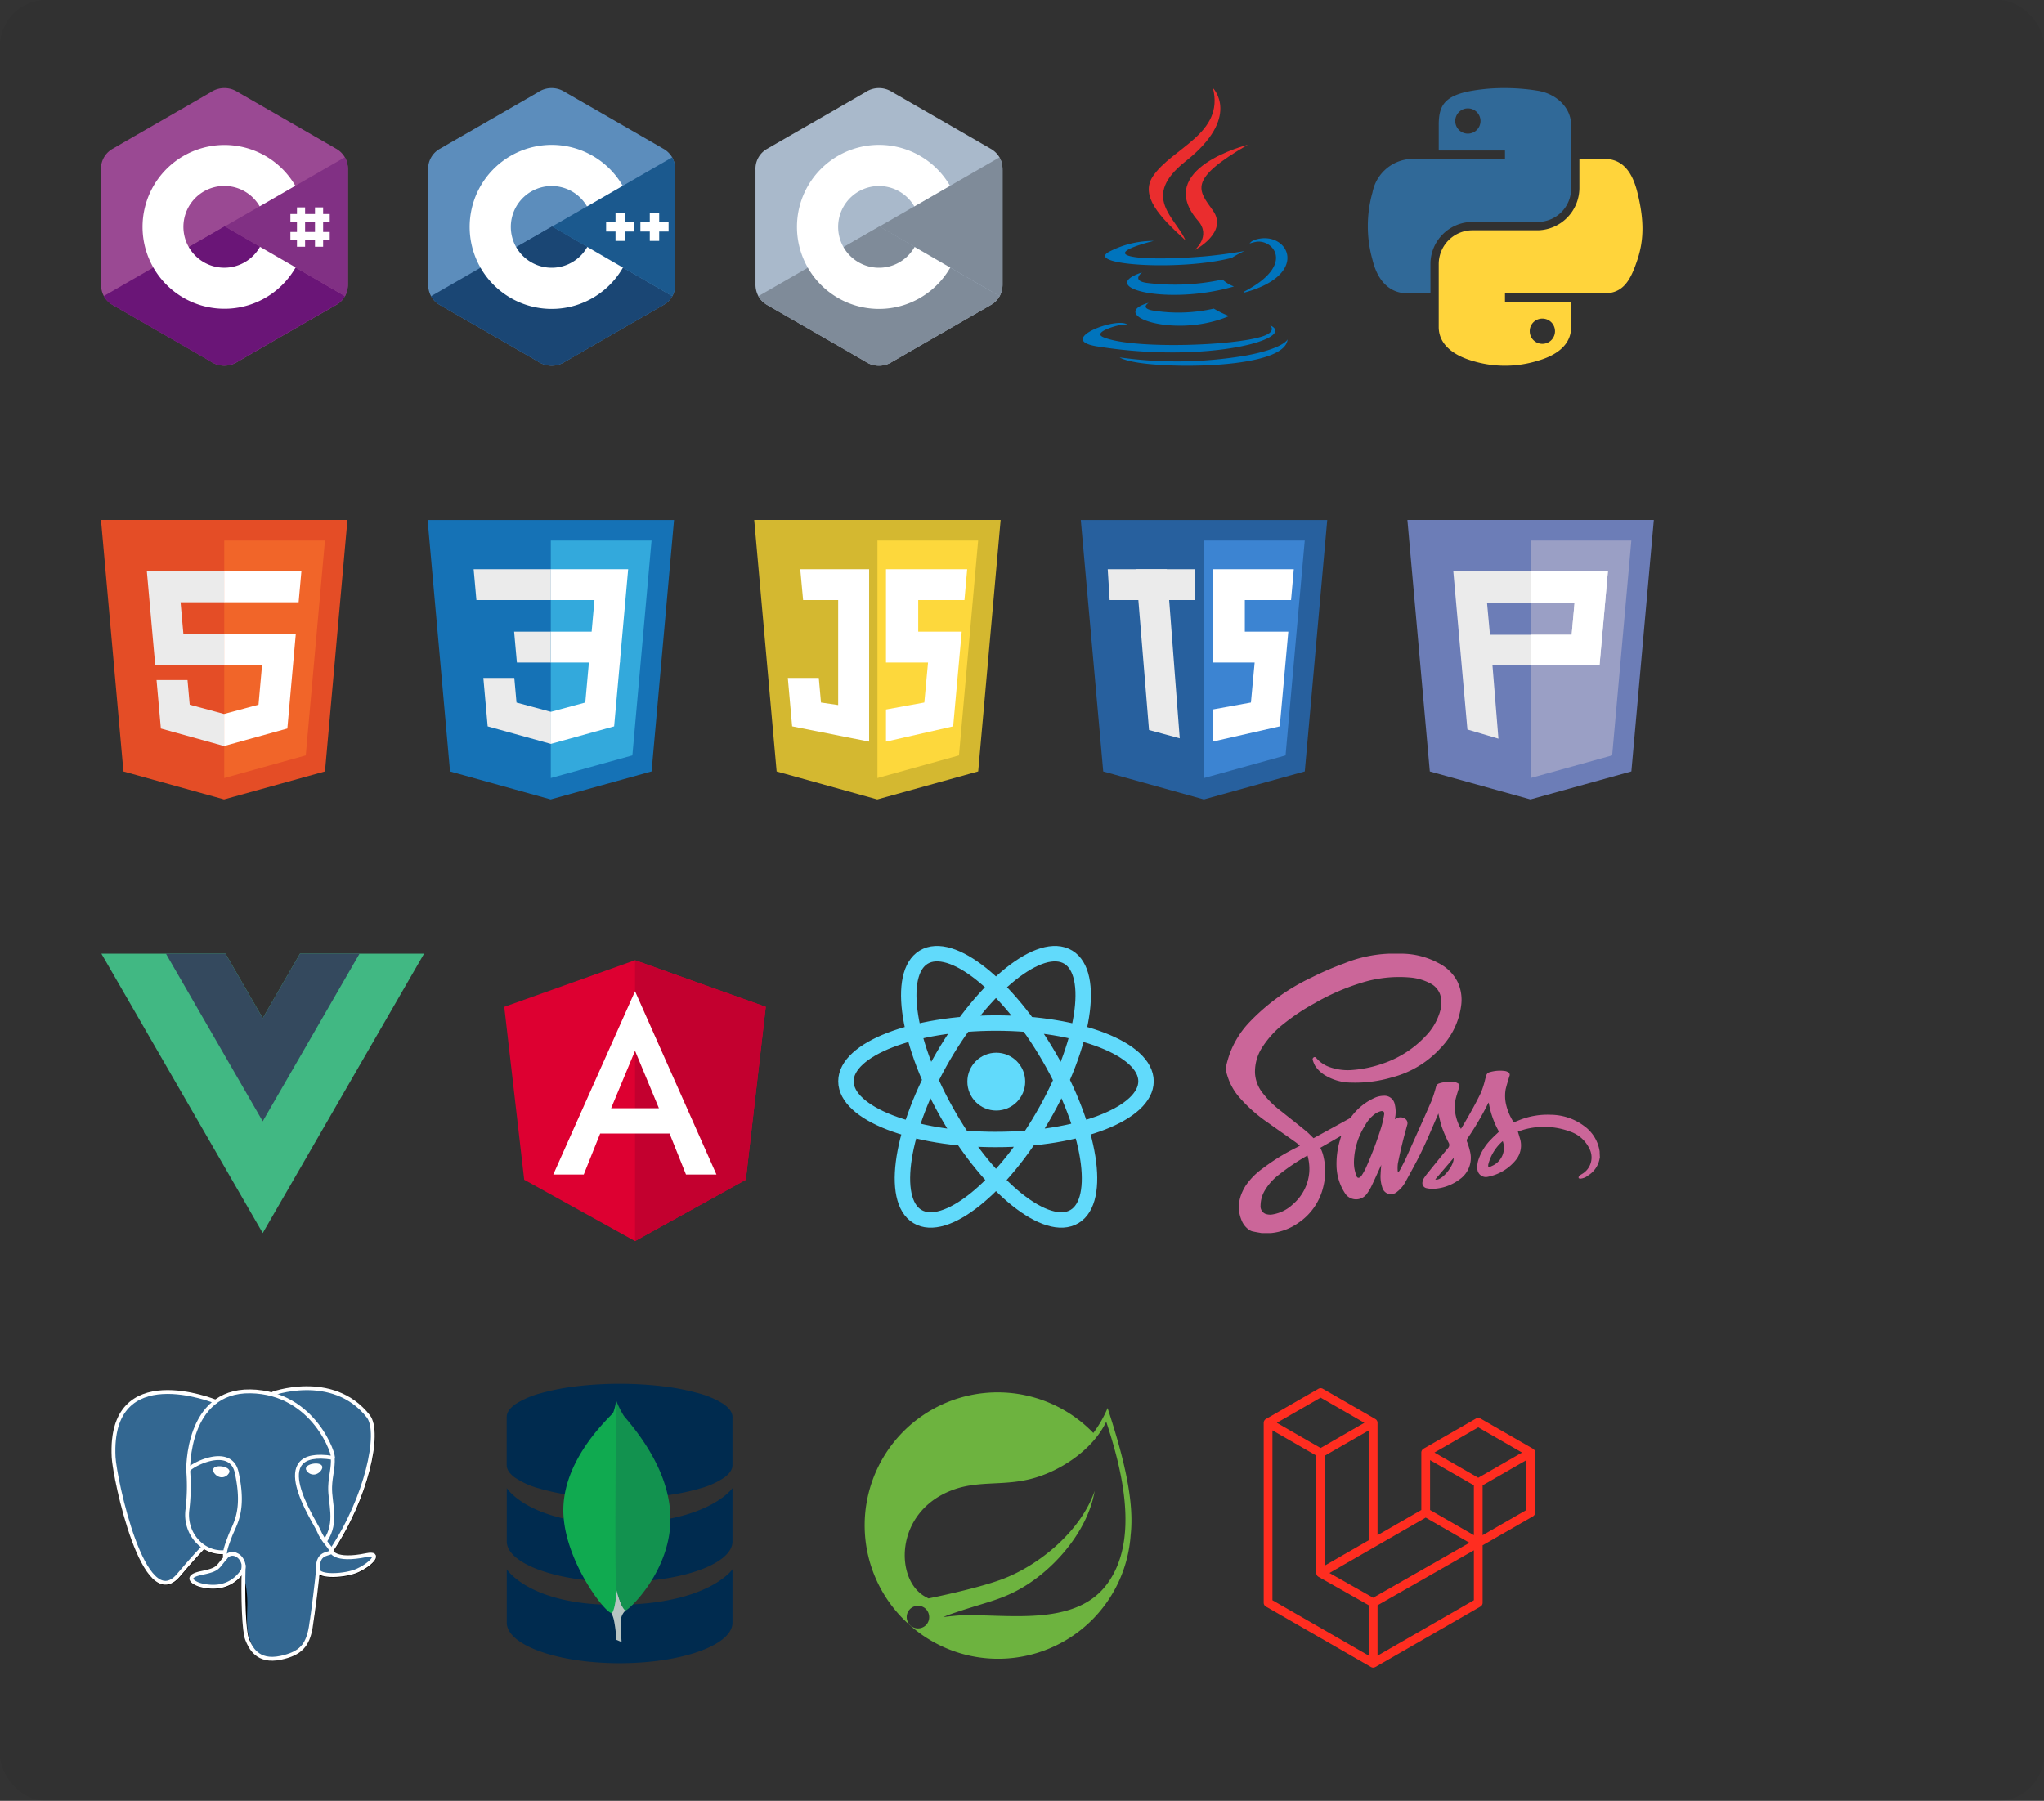 <svg xmlns="http://www.w3.org/2000/svg" width="530" height="467"
     viewBox="0 0 530 467">
    <rect x="0" y="0" width="530" height="467" fill="#333333" stroke="none"/>
    <defs>
        <linearGradient id="linear-gradient" x1="0.758" y1="16.144" x2="2.083" y2="15.015"
                        gradientUnits="objectBoundingBox">
            <stop offset="0" stop-color="#5a9fd4"/>
            <stop offset="1" stop-color="#306998"/>
        </linearGradient>
        <linearGradient id="linear-gradient-2" x1="2.241" y1="13.881" x2="1.769" y2="14.539"
                        gradientUnits="objectBoundingBox">
            <stop offset="0" stop-color="#ffd43b"/>
            <stop offset="1" stop-color="#ffe873"/>
        </linearGradient>
    </defs>
    <rect id="272" data-name="Rechteck 272" width="530" height="467" rx="12" fill="rgba(0,0,0,0.05)"/>
    <path id="Pfad_37" data-name="Pfad 37"
          d="M175.076,311.007a6.358,6.358,0,0,0-.783-3.2,6.116,6.116,0,0,0-2.318-2.258q-12.792-7.378-25.59-14.741a6.282,6.282,0,0,0-6.808.067c-3.4,2-20.39,11.739-25.454,14.672A5.915,5.915,0,0,0,111.018,311v29.667a6.386,6.386,0,0,0,.749,3.137,6.1,6.1,0,0,0,2.351,2.322c5.065,2.933,22.062,12.67,25.456,14.672a6.283,6.283,0,0,0,6.81.067q12.791-7.384,25.594-14.743a6.1,6.1,0,0,0,2.353-2.319,6.394,6.394,0,0,0,.749-3.138V311.006"
          transform="translate(0 -267)" fill="#5c8dbc"/>
    <path id="Pfad_38" data-name="Pfad 38"
          d="M143.147,325.742l-31.38,18.068a6.1,6.1,0,0,0,2.353,2.32c5.065,2.933,22.062,12.67,25.456,14.672a6.283,6.283,0,0,0,6.81.067q12.793-7.384,25.593-14.743a6.1,6.1,0,0,0,2.353-2.319l-31.185-18.065"
          transform="translate(0 -267)" fill="#1a4674"/>
    <path id="Pfad_39" data-name="Pfad 39" d="M133.851,331.094a10.591,10.591,0,0,0,18.427-.061l-9.133-5.29-9.294,5.351"
          transform="translate(0 -267)" fill="#1a4674"/>
    <path id="Pfad_40" data-name="Pfad 40"
          d="M175.077,311.007a6.358,6.358,0,0,0-.783-3.2l-31.147,17.935,31.184,18.065a6.394,6.394,0,0,0,.749-3.138V311.006"
          transform="translate(0 -267)" fill="#1b598e"/>
    <path id="Pfad_41" data-name="Pfad 41"
          d="M173.362,327.033h-2.437v2.437h-2.437v-2.437h-2.437V324.6h2.437v-2.437h2.437V324.6h2.437v2.437m-8.892,0h-2.437v2.437H159.6v-2.437h-2.437V324.6H159.6v-2.437h2.437V324.6h2.439v2.437"
          transform="translate(0 -267)" fill="#fff"/>
    <path id="Pfad_42" data-name="Pfad 42"
          d="M152.28,331.033a10.593,10.593,0,1,1-.069-10.509l9.259-5.332a21.274,21.274,0,1,0,.055,21.2l-9.245-5.357"
          transform="translate(0 -267)" fill="#fff"/>
    <path id="Pfad_55" data-name="Pfad 55" d="M32.005,467.061,26.19,401.839h63.9l-5.824,65.212L58.1,474.3Z"
          transform="translate(0 -267)" fill="#e44d26"/>
    <path id="Pfad_56" data-name="Pfad 56" d="M58.139,468.761,79.283,462.9l4.975-55.726H58.139Z"
          transform="translate(0 -267)" fill="#f16529"/>
    <path id="Pfad_57" data-name="Pfad 57"
          d="M58.139,431.362H47.553l-.731-8.19H58.139v-8H38.08l.192,2.146,1.966,22.044h17.9Zm0,20.775-.035.01-8.913-2.407-.569-6.379H40.591l1.121,12.56,16.39,4.551.037-.01Z"
          transform="translate(0 -267)" fill="#ebebeb"/>
    <path id="Pfad_58" data-name="Pfad 58"
          d="M58.111,431.362v8h9.848l-.928,10.374-8.922,2.408v8.323l16.4-4.545.121-1.35,1.88-21.059.195-2.148H58.111Zm0-16.191v8H77.433l.16-1.8.365-4.056.191-2.146Z"
          transform="translate(0 -267)" fill="#fff"/>
    <path id="Path_277" data-name="Path 277" d="M201.377,467.061l-5.815-65.222h63.9l-5.821,65.211-26.17,7.255Zm0,0"
          transform="translate(0 -267)" fill="#d4b830"/>
    <path id="Path_278" data-name="Path 278" d="M227.513,468.76l21.143-5.862,4.974-55.726H227.513Zm0,0"
          transform="translate(0 -267)" fill="#fdd83c"/>
    <g id="Group_315" data-name="Group 315" transform="translate(0 -267)">
        <path id="Path_279" data-name="Path 279"
              d="M249.368,430.8H238.093V422.61h11.986l.71-8H229.732V438.8h10.906l-.963,10.374-9.942,1.81v8.339l17.419-3.964Zm-24.006-16.191H207.5l.742,8h9.091v27.221l-4.455-.652-.57-6.38h-8.03l1.12,12.56c19.964,3.963.076,0,19.964,3.963Z"
              fill="#fff"/>
    </g>
    <path id="Pfad_64" data-name="Pfad 64"
          d="M48,1.988a49.054,49.054,0,0,0-8.208.7C32.518,3.972,31.2,6.66,31.2,11.618v6.546H48.376v2.182H24.752a10.725,10.725,0,0,0-10.73,8.71,32.1,32.1,0,0,0,0,17.457c1.221,5.086,4.137,8.708,9.129,8.708h5.906V47.373A10.915,10.915,0,0,1,39.788,36.7H56.945a8.654,8.654,0,0,0,8.588-8.728V11.618c0-4.656-3.927-8.153-8.588-8.93a53.655,53.655,0,0,0-8.95-.7ZM38.706,7.253a3.274,3.274,0,1,1-3.223,3.284A3.274,3.274,0,0,1,38.706,7.253Z"
          transform="translate(341.857 20.852)" fill="url(#linear-gradient)"/>
    <path id="Pfad_65" data-name="Pfad 65"
          d="M75.721,28.38v7.628A11.017,11.017,0,0,1,64.99,46.9H47.833a8.762,8.762,0,0,0-8.588,8.729V71.984c0,4.654,4.047,7.393,8.588,8.728a28.75,28.75,0,0,0,17.157,0c4.324-1.253,8.588-3.772,8.588-8.728V65.437H56.422V63.254H82.167c4.992,0,6.853-3.482,8.589-8.708,1.793-5.381,1.716-10.555,0-17.457-1.234-4.97-3.59-8.71-8.589-8.71H75.721ZM66.07,69.8a3.274,3.274,0,1,1-3.223,3.264A3.241,3.241,0,0,1,66.07,69.8Z"
          transform="translate(333.811 12.819)" fill="url(#linear-gradient-2)"/>
    <path id="Path_280" data-name="Path 280"
          d="M221.932,544.522a4.272,4.272,0,0,0,.249,1.249,15.345,15.345,0,0,0,3.325,5.978,39.409,39.409,0,0,0,7.373,6.469c2.306,1.658,4.659,3.278,6.974,4.924.4.282.773.607,1.2.954-.371.2-.68.377-1,.54a53.569,53.569,0,0,0-8.7,5.391,17.8,17.8,0,0,0-4.327,4.378c-1.794,2.834-2.429,5.853-1.092,9.076a5.358,5.358,0,0,0,1.827,2.356,2.7,2.7,0,0,0,.9.463c.816.192,1.648.318,2.475.47h2.341a14.561,14.561,0,0,0,7.074-2.587,15.522,15.522,0,0,0,6.533-9.328,16.465,16.465,0,0,0-.1-8.607q-.119-.4-.273-.783c-.1-.257-.218-.507-.357-.827l5.306-3.051.079.068c-.1.316-.2.63-.286.949a21.49,21.49,0,0,0-.9,7.036,13.5,13.5,0,0,0,2.36,7.057,3.423,3.423,0,0,0,5.359.058,12.36,12.36,0,0,0,1.226-1.939c.865-1.787,1.666-3.6,2.493-5.41l.144-.33c-.059.855-.129,1.606-.161,2.358a8.986,8.986,0,0,0,.421,3.457,2.388,2.388,0,0,0,2.022,1.8,2.542,2.542,0,0,0,1.9-.691,8.014,8.014,0,0,0,2.077-2.469c1.467-2.694,2.973-5.372,4.3-8.134,1.438-2.987,2.7-6.062,4.032-9.1l.221-.539c.316,1.24.536,2.455.941,3.6a34.066,34.066,0,0,0,1.688,3.9,1.167,1.167,0,0,1-.15,1.488c-1.741,2.1-3.452,4.224-5.164,6.346a14.25,14.25,0,0,0-1.072,1.457,2.855,2.855,0,0,0-.37,1.053,1.34,1.34,0,0,0,1.067,1.521,7.451,7.451,0,0,0,2.09.149,12.24,12.24,0,0,0,6.479-2.436,6.792,6.792,0,0,0,2.68-7.331,17.032,17.032,0,0,0-.731-2.372.876.876,0,0,1,.1-.924,75.516,75.516,0,0,0,5.264-8.928,1.836,1.836,0,0,1,.236-.372,23.185,23.185,0,0,0,2.662,7.557c-.7.678-1.4,1.293-2.031,1.971a13.587,13.587,0,0,0-3.218,5.088,6.012,6.012,0,0,0-.357,2.628,2.214,2.214,0,0,0,2.734,2.01,12.426,12.426,0,0,0,7.418-4.572,6.012,6.012,0,0,0,.849-5.489c-.145-.531-.317-1.053-.5-1.662.734-.228,1.449-.5,2.189-.67a19.4,19.4,0,0,1,11.346.664,8.563,8.563,0,0,1,4.944,4.3,4.959,4.959,0,0,1-1.892,6.73,4.222,4.222,0,0,0-.681.467.671.671,0,0,0-.158.517c.016.095.267.214.411.212a3.762,3.762,0,0,0,2.092-.865,6.443,6.443,0,0,0,2.967-4.49l.049-.145-.06-1.255c-.024-.073.018-.144.012-.2a9.864,9.864,0,0,0-4.023-6.7,14.674,14.674,0,0,0-8.681-2.923,19.6,19.6,0,0,0-7.536,1.16c-.692.251-1.378.548-2.074.828-.093-.169-.194-.331-.276-.5a14.1,14.1,0,0,1-1.773-4.546,10.163,10.163,0,0,1-.019-3.56c.272-1.134.627-2.248.962-3.366a.82.82,0,0,0-.5-1.158,2.2,2.2,0,0,0-.607-.2,9.343,9.343,0,0,0-3.991.3,1.143,1.143,0,0,0-.9.907c-.059.294-.178.576-.262.866a21.658,21.658,0,0,1-1.137,3.585c-1.384,2.882-2.965,5.656-4.582,8.409-.175.3-.36.589-.58.949a12.441,12.441,0,0,1-1.357-3.505,10.757,10.757,0,0,1-.019-4.228c.262-1.046.6-2.074.918-3.106a.719.719,0,0,0-.364-1.007,2.143,2.143,0,0,0-.732-.284,8.984,8.984,0,0,0-4.132.338,1.116,1.116,0,0,0-.767.839,32.354,32.354,0,0,1-1.226,3.793c-2.141,4.908-4.343,9.791-6.543,14.673-.459,1.019-1,2-1.515,3a6.957,6.957,0,0,1-.486.709.579.579,0,0,1-.181-.368,10.158,10.158,0,0,1,.049-1.88q.551-2.752,1.218-5.478c.363-1.5.785-2.99,1.187-4.481a1.406,1.406,0,0,0-.221-1.386,2.072,2.072,0,0,0-2.609-.316l-.33.187.064-.532a8.3,8.3,0,0,0-.124-3.4,2.708,2.708,0,0,0-2.845-2.163,6.109,6.109,0,0,0-2.016.384,15.249,15.249,0,0,0-6.4,5.06,2,2,0,0,1-.584.5c-2.233,1.238-4.472,2.46-6.711,3.687l-2.491,1.366c-.668-.637-1.276-1.3-1.965-1.86-2.1-1.716-4.243-3.39-6.362-5.087a25.077,25.077,0,0,1-5.09-5.062,9.062,9.062,0,0,1-1.767-4.935,11.583,11.583,0,0,1,1.77-6.453,24.755,24.755,0,0,1,5.874-6.426,54.418,54.418,0,0,1,7.723-5.123,58.254,58.254,0,0,1,11.847-5.228,32.736,32.736,0,0,1,13.087-1.489,13.452,13.452,0,0,1,5.037,1.462,5.2,5.2,0,0,1,2.646,2.868,7.17,7.17,0,0,1,.125,4.016,15.331,15.331,0,0,1-4.009,6.984,27.094,27.094,0,0,1-11.075,7.016,30.466,30.466,0,0,1-7.536,1.607,14.192,14.192,0,0,1-6.162-.742,8.017,8.017,0,0,1-3.395-2.3c-.165-.193-.377-.4-.685-.221a.585.585,0,0,0-.254.756,7.4,7.4,0,0,0,.588,1.418,8.08,8.08,0,0,0,2.688,2.545,13.152,13.152,0,0,0,6.683,1.834,33.621,33.621,0,0,0,10.537-1.343,25.85,25.85,0,0,0,12.644-7.628,19.422,19.422,0,0,0,5.341-11.131,10.771,10.771,0,0,0-1.006-6.13,11.082,11.082,0,0,0-4.835-4.727,20.467,20.467,0,0,0-9.519-2.473h-3.324a34.427,34.427,0,0,0-11.686,2.527,80.276,80.276,0,0,0-8.39,3.629A54.224,54.224,0,0,0,228.13,531.9a23.874,23.874,0,0,0-5.273,8.33q-.5,1.424-.857,2.891m21.483,27.791a12.266,12.266,0,0,1-4.37,8.488,9.931,9.931,0,0,1-4.989,2.5,3.665,3.665,0,0,1-2.079-.145,2.122,2.122,0,0,1-1.195-2.172,7.856,7.856,0,0,1,1.174-4,14.306,14.306,0,0,1,3.659-4.018,56.068,56.068,0,0,1,7.152-4.819l.188-.077a12.552,12.552,0,0,1,.46,4.243ZM262.9,555.961a25.96,25.96,0,0,1-.729,3.264A96.2,96.2,0,0,1,258.092,570a18.6,18.6,0,0,1-1.06,1.865,1.3,1.3,0,0,1-.218.258c-.446.441-.869.417-1.094-.159a12.151,12.151,0,0,1-.563-2.1,11.11,11.11,0,0,1-.1-1.464,18.348,18.348,0,0,1,2.883-9.554,8.932,8.932,0,0,1,2.773-3.12,4.835,4.835,0,0,1,1.231-.545c.656-.184,1.059.119.95.776Zm13.245,16.876,4.761-5.559C281.1,569.343,277.593,573.464,276.143,572.837Zm15.2-3.741c-.336.193-.7.332-1.048.51-.316.164-.42,0-.429-.273a1.84,1.84,0,0,1,.072-.556A11.968,11.968,0,0,1,293.529,563l.123-.063a5.1,5.1,0,0,1-2.3,6.16Z"
          transform="translate(96.013 -267.001)" fill="#cb6699" fill-rule="evenodd"/>
    <g id="Gruppe_310" data-name="Gruppe 310" transform="translate(0 -267)">
        <path id="Pfad_49" data-name="Pfad 49" d="M116.691,467.06l-5.815-65.221h63.9l-5.824,65.211L142.785,474.3Z"
              fill="#1572b6"/>
        <path id="Pfad_50" data-name="Pfad 50" d="M142.824,468.759l21.145-5.86,4.974-55.726H142.824Z" fill="#33a9dc"/>
        <path id="Pfad_51" data-name="Pfad 51"
              d="M142.824,430.8H153.41l.731-8.191H142.824v-8h20.059l-.192,2.146L160.724,438.8h-17.9Z" fill="#fff"/>
        <path id="Pfad_52" data-name="Pfad 52"
              d="M142.872,451.575l-.035.01-8.909-2.4-.57-6.38H125.33l1.12,12.56,16.385,4.548.036-.01Z" fill="#ebebeb"/>
        <path id="Pfad_53" data-name="Pfad 53"
              d="M152.729,438.462l-.964,10.712-8.921,2.413v8.322l16.4-4.545.12-1.352,1.392-15.547Z" fill="#fff"/>
        <path id="Pfad_54" data-name="Pfad 54"
              d="M142.852,414.611v8H123.53l-.16-1.8-.364-4.055-.194-2.145h20.04Zm-.027,16.191v8h-8.8l-.16-1.8-.365-4.055-.188-2.145Z"
              fill="#ebebeb"/>
    </g>
    <path id="Pfad_43" data-name="Pfad 43"
          d="M90.209,310.984a6.243,6.243,0,0,0-.789-3.2,6.028,6.028,0,0,0-2.307-2.248q-12.78-7.366-25.58-14.733a6.3,6.3,0,0,0-6.8.059c-3.392,1.992-20.393,11.735-25.442,14.674a5.9,5.9,0,0,0-3.1,5.463v29.663a6.467,6.467,0,0,0,.749,3.136,6.184,6.184,0,0,0,2.347,2.327c5.069,2.939,22.05,12.662,25.442,14.674a6.258,6.258,0,0,0,6.8.059q12.78-7.4,25.58-14.733a5.919,5.919,0,0,0,2.347-2.327,6.467,6.467,0,0,0,.749-3.136Z"
          transform="translate(0 -267)" fill="#9a4993"/>
    <path id="Pfad_44" data-name="Pfad 44"
          d="M58.279,325.717,26.9,343.784a6.184,6.184,0,0,0,2.347,2.327c5.069,2.939,22.05,12.662,25.442,14.673a6.257,6.257,0,0,0,6.8.059q12.78-7.4,25.58-14.733a5.919,5.919,0,0,0,2.347-2.327Z"
          transform="translate(0 -267)" fill="#6a1577"/>
    <path id="Pfad_45" data-name="Pfad 45" d="M48.989,331.062A10.58,10.58,0,0,0,67.41,331l-9.132-5.286Z"
          transform="translate(0 -267)" fill="#6a1577"/>
    <path id="Pfad_46" data-name="Pfad 46"
          d="M90.212,310.984a6.244,6.244,0,0,0-.789-3.2L58.279,325.717,89.46,343.783a6.467,6.467,0,0,0,.75-3.136Z"
          transform="translate(0 -267)" fill="#813084"/>
    <g id="Gruppe_34" data-name="Gruppe 34" transform="translate(0 -267)">
        <path id="Pfad_47" data-name="Pfad 47"
              d="M67.41,331a10.6,10.6,0,1,1-.079-10.492l9.25-5.325a21.241,21.241,0,1,0,.079,21.162Zm11.7-10.216H77v10.2h2.11Zm4.674,0h-2.11v10.2h2.11Z"
              fill="#fff"/>
        <path id="Pfad_48" data-name="Pfad 48" d="M85.5,322.5H75.3v2.11H85.5Zm0,4.654H75.3v2.11H85.5Z" fill="#fff"/>
    </g>
    <g id="Gruppe_36" data-name="Gruppe 36" transform="translate(-208.23 -155.465)">
        <path id="Vereinigungsmenge_28" data-name="Vereinigungsmenge 28"
              d="M339.63,576.241V562.409s5.99,9.553,29.266,9.222,29.266-9.222,29.266-9.222v13.832c0,5.815-13.1,10.529-29.266,10.529S339.63,582.056,339.63,576.241Zm0-21.057V541.352s5.99,9.552,29.266,9.222,29.266-9.222,29.266-9.222v13.832c0,5.815-13.1,10.529-29.266,10.529S339.63,561,339.63,555.184Zm17.648-11.869a58.168,58.168,0,0,1-9.392-1.911A20.98,20.98,0,0,1,341.7,538.6c-1.349-.994-2.089-2.077-2.089-3.205V522.91a1.423,1.423,0,0,1,.006-.16c.084-1.188.978-2.312,2.517-3.33a23.584,23.584,0,0,1,6.359-2.679,60.621,60.621,0,0,1,9.218-1.786,96.18,96.18,0,0,1,22.343,0,60.664,60.664,0,0,1,9.217,1.786,23.627,23.627,0,0,1,6.359,2.679c1.541,1.018,2.437,2.142,2.523,3.33a2.658,2.658,0,0,1,.005.282V535.3c.041,1.16-.7,2.271-2.078,3.29a20.938,20.938,0,0,1-6.179,2.81,58.116,58.116,0,0,1-9.39,1.911,95.935,95.935,0,0,1-23.235,0Z"
              fill="#002b4f"/>
        <g id="Gruppe_35" data-name="Gruppe 35">
            <path id="Pfad_69" data-name="Pfad 69"
                  d="M370.676,572.881a3.852,3.852,0,0,0-1.421,2.39c-.151,1.443.151,6.008.151,6.008l-1.378-.581a33.04,33.04,0,0,0-.6-5.068,7.048,7.048,0,0,0-.726-1.95,6.1,6.1,0,0,0,.87-2.5c.194-1.529.42-4.511.42-4.511s.252,1.048.51,2.1a18.724,18.724,0,0,0,.75,2.587,3.963,3.963,0,0,0,1.424,1.525Z"
                  fill="#b8c4c2"/>
            <path id="Pfad_68" data-name="Pfad 68"
                  d="M367.983,518.531a12.541,12.541,0,0,1-.775,3.313c-.492.8-12.459,11.184-12.895,24.5s11.5,28.4,12.662,27.364c1.012-1.68,1.157-6.558,1.157-6.558l.137-16.317V524.878Z"
                  fill="#10aa50"/>
            <path id="Pfad_67" data-name="Pfad 67"
                  d="M367.977,518.561A23.948,23.948,0,0,0,370,522.644c3.306,3.921,12.342,14.612,12.066,27.271-.288,13.269-10.781,23.058-11.572,23.134s-1.951-3.4-2.448-5.263-.067-49.225-.067-49.225Z"
                  fill="#12924f"/>
        </g>
    </g>
    <g id="Gruppe_121" data-name="Gruppe 121" transform="translate(0 -267)">
        <path id="Pfad_138" data-name="Pfad 138"
              d="M259.947,311.007a6.358,6.358,0,0,0-.783-3.2,6.116,6.116,0,0,0-2.318-2.258q-12.792-7.378-25.59-14.741a6.282,6.282,0,0,0-6.808.067c-3.4,2-20.39,11.739-25.454,14.672a5.915,5.915,0,0,0-3.1,5.457v29.667a6.386,6.386,0,0,0,.749,3.137,6.1,6.1,0,0,0,2.351,2.322c5.065,2.933,22.062,12.67,25.456,14.672a6.283,6.283,0,0,0,6.81.067q12.791-7.384,25.594-14.742a6.1,6.1,0,0,0,2.353-2.319,6.394,6.394,0,0,0,.749-3.138V311.007"
              fill="#a9b9cb"/>
        <path id="Pfad_139" data-name="Pfad 139"
              d="M228.018,325.742l-31.38,18.068a6.1,6.1,0,0,0,2.353,2.32c5.065,2.933,22.062,12.67,25.456,14.672a6.283,6.283,0,0,0,6.81.067q12.793-7.384,25.593-14.743a6.1,6.1,0,0,0,2.353-2.319l-31.185-18.065"
              fill="#7f8b99"/>
        <path id="Pfad_140" data-name="Pfad 140"
              d="M218.722,331.094a10.591,10.591,0,0,0,18.427-.061l-9.133-5.29-9.294,5.351" fill="#7f8b99"/>
        <path id="Pfad_141" data-name="Pfad 141"
              d="M259.948,311.007a6.358,6.358,0,0,0-.783-3.2l-31.147,17.935L259.2,343.807a6.394,6.394,0,0,0,.749-3.138V311.006"
              fill="#7f8b99"/>
        <path id="Pfad_142" data-name="Pfad 142"
              d="M237.151,331.033a10.593,10.593,0,1,1-.069-10.509l9.259-5.332a21.274,21.274,0,1,0,.055,21.2l-9.245-5.357"
              fill="#fff"/>
    </g>
    <path id="Pfad_165" data-name="Pfad 165"
          d="M201.1,530.7a1.148,1.148,0,0,1,.04.3v15.55a1.134,1.134,0,0,1-.57.984l-13.056,7.517v14.9a1.137,1.137,0,0,1-.567.984L159.7,586.619a1.213,1.213,0,0,1-.2.082c-.026.009-.05.024-.077.031a1.14,1.14,0,0,1-.581,0c-.031-.009-.06-.026-.089-.037a1.176,1.176,0,0,1-.187-.077l-27.245-15.686a1.136,1.136,0,0,1-.57-.984V523.284a1.159,1.159,0,0,1,.04-.3c.009-.033.028-.062.04-.1a1.117,1.117,0,0,1,.072-.176,1.059,1.059,0,0,1,.078-.1,1.151,1.151,0,0,1,.1-.132,1.094,1.094,0,0,1,.112-.085.921.921,0,0,1,.125-.091l13.625-7.848a1.137,1.137,0,0,1,1.134,0L159.7,522.3a1.4,1.4,0,0,1,.125.1.563.563,0,0,1,.211.218,1.043,1.043,0,0,1,.077.1,1.182,1.182,0,0,1,.074.176,1.047,1.047,0,0,1,.04.1,1.148,1.148,0,0,1,.04.3V552.43l11.353-6.537v-14.9a1.146,1.146,0,0,1,.04-.295c.01-.034.028-.064.04-.1a1.276,1.276,0,0,1,.074-.176.949.949,0,0,1,.077-.1,1.166,1.166,0,0,1,.1-.132,1.1,1.1,0,0,1,.111-.085,1.149,1.149,0,0,1,.125-.1l13.629-7.838a1.136,1.136,0,0,1,1.134,0l13.624,7.844a1.25,1.25,0,0,1,.128.1c.035.028.077.054.109.085a1.329,1.329,0,0,1,.1.133.859.859,0,0,1,.077.1,1.124,1.124,0,0,1,.074.176.809.809,0,0,1,.04.1Zm-2.232,15.194V532.958l-4.767,2.747-6.587,3.79V552.43l11.355-6.537Zm-13.621,23.4V556.348l-6.479,3.7-18.5,10.557v13.067Zm-52.229-44.043v44.043L158,583.671V570.6l-13.047-7.381h-.006l-.23-.176a1.085,1.085,0,0,1-.094-.119,1.217,1.217,0,0,1-.085-.111.9.9,0,0,1-.06-.142.843.843,0,0,1-.054-.128,1.085,1.085,0,0,1-.023-.166.984.984,0,0,1-.017-.128V531.785l-6.592-3.794-4.768-2.742Zm12.49-8.5-11.352,6.536,11.348,6.534,11.35-6.535-11.349-6.533Zm5.9,40.777L158,553.734V525.248l-4.768,2.745-6.583,3.792v28.489Zm34.972-33.064-11.35,6.534,11.35,6.534,11.348-6.535Zm-1.133,15.034-6.589-3.79-4.768-2.745v12.933l6.585,3.791,4.772,2.746Zm-26.119,29.149,16.648-9.5,8.322-4.749-11.341-6.53L159.7,555.379l-11.9,6.852Z"
          transform="translate(196.922 -154.321)" fill="#ff2d20" fill-rule="evenodd"/>
    <g id="Gruppe_302" data-name="Gruppe 302" transform="translate(0 -267)">
        <g id="Gruppe_300" data-name="Gruppe 300">
            <path id="Pfad_177" data-name="Pfad 177"
                  d="M77.788,514.3l-9.662,16.735L58.462,514.3H26.288l41.837,72.465L109.962,514.3Z" fill="#41b883"/>
        </g>
        <g id="Gruppe_301" data-name="Gruppe 301">
            <path id="Pfad_178" data-name="Pfad 178"
                  d="M77.787,514.3l-9.662,16.735L58.463,514.3H43.022l25.1,43.478L93.227,514.3Z" fill="#34495e"/>
        </g>
    </g>
    <g id="Gruppe_303" data-name="Gruppe 303" transform="translate(0 -267)">
        <path id="Pfad_179" data-name="Pfad 179"
              d="M297.861,345.52s-2.75,1.6,1.959,2.14a41.208,41.208,0,0,0,14.908-.63,26.128,26.128,0,0,0,3.964,1.933c-14.1,6.039-31.9-.35-20.831-3.443Zm-1.723-7.882s-3.085,2.284,1.628,2.772A58.166,58.166,0,0,0,317,339.483a8.5,8.5,0,0,0,2.96,1.806c-17.04,4.984-36.019.392-23.827-3.655Z"
              fill="#0074bd"/>
        <path id="Pfad_180" data-name="Pfad 180"
              d="M310.656,324.262c3.475,4-.911,7.6-.911,7.6s8.819-4.552,4.77-10.254c-3.783-5.315-6.683-7.955,9.018-17.062,0,0-24.647,6.155-12.877,19.716Z"
              fill="#ea2d2e"/>
        <path id="Pfad_181" data-name="Pfad 181"
              d="M329.3,351.35s2.036,1.679-2.243,2.976c-8.134,2.464-33.862,3.207-41.007.1-2.567-1.118,2.249-2.668,3.764-2.995a9.836,9.836,0,0,1,2.482-.28c-2.857-2.011-18.465,3.951-7.927,5.661,28.737,4.658,52.384-2.1,44.931-5.462Zm-30.116-21.881s-13.085,3.108-4.633,4.238c3.569.478,10.681.368,17.311-.188,5.416-.455,10.851-1.427,10.851-1.427a23.1,23.1,0,0,0-3.29,1.761c-13.291,3.5-38.96,1.868-31.569-1.706a24.738,24.738,0,0,1,11.331-2.678Zm23.474,13.121c13.509-7.018,7.263-13.763,2.9-12.854a10.122,10.122,0,0,0-1.544.415,2.455,2.455,0,0,1,1.154-.89c8.625-3.031,15.257,8.942-2.782,13.685a1.225,1.225,0,0,0,.272-.356Z"
              fill="#0074bd"/>
        <path id="Pfad_182" data-name="Pfad 182"
              d="M314.515,289.839s7.48,7.485-7.1,18.99c-11.69,9.232-2.665,14.5,0,20.511-6.824-6.156-11.83-11.576-8.472-16.621,4.929-7.4,18.592-10.993,15.572-22.88Z"
              fill="#ea2d2e"/>
        <path id="Pfad_183" data-name="Pfad 183"
              d="M300.512,361.613c12.964.829,32.878-.461,33.349-6.6,0,0-.906,2.326-10.715,4.171a106.531,106.531,0,0,1-32.813.5s1.658,1.373,10.179,1.921Z"
              fill="#0074bd"/>
    </g>
    <g id="Gruppe_307" data-name="Gruppe 307" transform="translate(0 -267)">
        <g id="html5">
            <path id="Pfad_55-2" data-name="Pfad 55"
                  d="M370.747,467.061l-5.815-65.222h63.9l-5.824,65.212L396.842,474.3Z" fill="#6c7db7"/>
            <path id="Pfad_56-2" data-name="Pfad 56" d="M396.881,468.76l21.144-5.862L423,407.172H396.881Z"
                  fill="#9a9fc5"/>
        </g>
        <path id="Differenzmenge_5" data-name="Differenzmenge 5"
              d="M388.537,458.557l-8.044-2.379-3.656-41.012h40.087L414.75,439.5H386.987l1.55,19.061Zm-2.95-35.146.753,8.2h21.185l.74-8.2Z"
              fill="#ebebeb"/>
        <path id="Schnittmenge_5" data-name="Schnittmenge 5"
              d="M396.881,439.495v-7.889h10.644l.74-8.2H396.881v-8.24h20.044l-2.175,24.329Z" fill="#fff"/>
    </g>
    <g id="Gruppe_309" data-name="Gruppe 309" transform="translate(0 -267)">
        <path id="path13" d="M286.062,467.062l-5.815-65.222h63.9l-5.821,65.211-26.17,7.254Zm0,0" fill="#27609e"/>
        <path id="path15" d="M312.2,468.76,333.34,462.9l4.974-55.726H312.2Zm0,0" fill="#3c84d2"/>
        <path id="path18"
              d="M334.053,430.8H322.778V422.61h11.986l.71-8H314.417V438.8h10.906l-.963,10.374-9.942,1.81v8.339l17.419-3.964Z"
              fill="#fff"/>
        <g id="Gruppe_308" data-name="Gruppe 308">
            <path id="Vereinigungsmenge_31" data-name="Vereinigungsmenge 31"
                  d="M294.516,414.611l3.42,41.7,7.965,2.155-3.353-43.855Z" fill="#ebebeb"/>
            <path id="Pfad_200" data-name="Pfad 200" d="M309.9,414.611v8H287.724l-.494-8Z" fill="#ebebeb"/>
        </g>
    </g>
    <g id="Layer_2" data-name="Layer 2" transform="translate(224.329 361.167)">
        <g id="logos" transform="translate(-0.104 -0.081)">
            <path id="Path_292" data-name="Path 292"
                  d="M62.864,3.961a30.109,30.109,0,0,1-3.7,6.474A34.478,34.478,0,1,0,11,59.74l1.281,1.138A34.442,34.442,0,0,0,68.84,36.973C69.837,28.293,67.2,17.194,62.864,3.961ZM15.978,60.025a2.931,2.931,0,1,1-.427-4.127A3,3,0,0,1,15.978,60.025ZM62.651,49.708c-8.467,11.312-26.68,7.47-38.277,8.04,0,0-2.063.142-4.127.427,0,0,.783-.356,1.779-.711,8.182-2.846,12.024-3.415,17-5.976,9.32-4.767,18.641-15.225,20.49-26.04C55.963,35.835,45.148,44.8,35.33,48.428,28.571,50.918,16.4,53.337,16.4,53.337l-.5-.285C7.654,49,7.369,31.068,22.452,25.3c6.617-2.561,12.878-1.138,20.064-2.846,7.613-1.779,16.435-7.47,19.992-14.941C66.493,19.542,71.331,38.183,62.651,49.708Z"
                  transform="translate(0.104 0.081)" fill="#6db33f"/>
        </g>
    </g>
    <g id="react_icon_130845" transform="translate(203.831 225.986)">
        <circle id="Ellipse_25" data-name="Ellipse 25" cx="7.5" cy="7.5" r="7.5" transform="translate(47 47)"
                fill="#61dafb"/>
        <path id="Path_293" data-name="Path 293"
              d="M124.971,140.914c10.424-18.766,12.658-36.712,4.99-40.085s-22.336,9.1-32.762,27.868-12.664,36.714-5,40.093,22.332-9.093,32.761-27.857Zm-26.125.019c10.429,18.764,25.1,31.235,32.76,27.856s5.427-21.328-5-40.093-25.094-31.241-32.762-27.867-5.434,21.319,4.99,40.085Zm13.068,7.532c21.483,0,38.9-6.76,38.892-15.1s-17.414-15.09-38.9-15.091S73,125.035,73,133.37s17.414,15.094,38.9,15.1Z"
              transform="translate(-57.481 -78.961)" fill="none" stroke="#61dafb" stroke-width="4"/>
    </g>
    <g id="Group_327" data-name="Group 327" transform="translate(98.851 219.004)">
        <path id="Path_294" data-name="Path 294"
              d="M65.8,30h0L31.9,42.091l5.171,44.83L65.8,102.835h0L94.538,86.921l5.171-44.83Z" fill="#dd0031"/>
        <path id="Path_295" data-name="Path 295" d="M125,30V74.939h0v27.9h0l28.733-15.914,5.171-44.83Z"
              transform="translate(-59.195)" fill="#c3002f"/>
        <path id="Path_296" data-name="Path 296"
              d="M88,52.1,66.8,99.625h7.9l4.261-10.634h17.99l4.261,10.634h7.9L88,52.1Zm6.191,30.336H81.8L88,67.541Z"
              transform="translate(-22.19 -14.052)" fill="#fff"/>
    </g>
    <g id="Layer_x0020_3" transform="translate(26.185 341.908)">
        <path id="Path_297" data-name="Path 297"
              d="M71.3,71.063c.486-4.045.34-4.638,3.353-3.983l.765.067a17.429,17.429,0,0,0,7.128-1.2c3.833-1.778,6.105-4.748,2.326-3.967-8.621,1.778-9.213-1.141-9.213-1.141,9.1-13.506,12.908-30.651,9.624-34.848C76.327,14.544,60.82,19.958,60.561,20.1l-.083.015a30.729,30.729,0,0,0-5.751-.6,14.206,14.206,0,0,0-9.107,2.726s-27.664-11.4-26.377,14.333c.274,5.474,7.846,41.418,16.877,30.561,3.3-3.97,6.491-7.327,6.491-7.327a8.373,8.373,0,0,0,5.469,1.4l.154-.131a6,6,0,0,0,.062,1.546c-2.326,2.6-1.643,3.056-6.294,4.013-4.706.97-1.941,2.7-.137,3.148,2.188.547,7.251,1.322,10.672-3.466l-.136.546c.913.73.851,5.248.98,8.476s.346,6.24,1,8.016,1.434,6.35,7.547,5.04c5.109-1.095,9.015-2.671,9.371-17.329"
              transform="translate(-15.909 -0.515)" stroke="#000" stroke-width="1"/>
        <path id="Path_298" data-name="Path 298"
              d="M84.873,61.979c-8.621,1.778-9.214-1.141-9.214-1.141,9.1-13.507,12.908-30.652,9.624-34.849C76.324,14.543,60.816,19.956,60.557,20.1l-.083.015a30.745,30.745,0,0,0-5.752-.6,14.206,14.206,0,0,0-9.106,2.725s-27.665-11.4-26.378,14.334c.274,5.474,7.846,41.418,16.877,30.561,3.3-3.97,6.49-7.327,6.49-7.327a8.373,8.373,0,0,0,5.469,1.4l.154-.131a6.028,6.028,0,0,0,.062,1.546c-2.327,2.6-1.643,3.056-6.294,4.013-4.706.97-1.942,2.7-.136,3.148,2.188.547,7.251,1.322,10.672-3.466l-.136.546c.912.73,1.552,4.749,1.444,8.393s-.179,6.145.539,8.1,1.434,6.35,7.548,5.04c5.109-1.095,7.757-3.932,8.125-8.665.261-3.365.853-2.867.89-5.875l.474-1.424c.547-4.561.087-6.032,3.235-5.348l.765.067a17.43,17.43,0,0,0,7.128-1.2c3.832-1.778,6.1-4.748,2.326-3.967Z"
              transform="translate(-15.905 -0.514)" fill="#336791"/>
        <path id="Path_299" data-name="Path 299"
              d="M215.484,286.484c-.237,8.487.06,17.032.89,19.109s2.609,6.117,8.724,4.807c5.109-1.1,6.967-3.215,7.774-7.893.594-3.442,1.739-13,1.886-14.959"
              transform="translate(-178.486 -222.405)" fill="none" stroke="#fff" stroke-linecap="round"
              stroke-linejoin="round" stroke-width="1"/>
        <path id="Path_300" data-name="Path 300"
              d="M45.278,26.278s-27.684-11.315-26.4,14.416c.274,5.474,7.846,41.419,16.878,30.562,3.3-3.97,6.285-7.085,6.285-7.085"
              transform="translate(-15.609 -4.743)" fill="none" stroke="#fff" stroke-linecap="round"
              stroke-linejoin="round" stroke-width="1"/>
        <path id="Path_301" data-name="Path 301"
              d="M260.154,19.47c-.958.3,15.4-5.98,24.7,5.9,3.284,4.2-.522,21.342-9.624,34.849"
              transform="translate(-215.532)" fill="none" stroke="#fff" stroke-linecap="round" stroke-linejoin="round"
              stroke-width="1"/>
        <path id="Path_302" data-name="Path 302"
              d="M169,64.146s.593,2.92,9.215,1.14c3.777-.78,1.5,2.189-2.327,3.969-3.144,1.459-10.193,1.833-10.309-.183-.3-5.2,3.71-3.622,3.421-4.926-.261-1.174-2.053-2.326-3.238-5.2-1.035-2.508-14.191-21.741,3.648-18.885.654-.135-4.653-16.968-21.347-17.242s-16.143,20.526-16.143,20.526"
              transform="translate(-109.311 -3.928)" fill="none" stroke="#fff" stroke-linecap="round"
              stroke-linejoin="bevel" stroke-width="1"/>
        <path id="Path_303" data-name="Path 303"
              d="M145.6,269.718c-2.327,2.6-1.643,3.056-6.294,4.013-4.706.97-1.941,2.7-.137,3.148,2.188.548,7.251,1.323,10.672-3.467,1.042-1.458-.006-3.785-1.437-4.379A2.113,2.113,0,0,0,145.6,269.718Z"
              transform="translate(-113.27 -207.721)" fill="none" stroke="#fff" stroke-linecap="round"
              stroke-linejoin="round" stroke-width="1"/>
        <path id="Path_304" data-name="Path 304"
              d="M140.107,149.6c-.234-1.528.5-3.347,1.292-5.475,1.186-3.192,3.924-6.385,1.734-16.512-1.632-7.546-12.58-1.57-12.586-.547a51.362,51.362,0,0,1-.183,10.035c-.885,6.327,4.026,11.677,9.68,11.13"
              transform="translate(-107.935 -87.649)" fill="none" stroke="#fff" stroke-linecap="round"
              stroke-linejoin="round" stroke-width="1"/>
        <path id="Path_305" data-name="Path 305"
              d="M172.5,139.547c-.049.349.64,1.282,1.538,1.407a1.657,1.657,0,0,0,1.714-.953c.049-.349-.64-.734-1.539-.86s-1.666.057-1.713.406Z"
              transform="translate(-142.937 -100.283)" fill="#fff" stroke="#fff" stroke-width="1"/>
        <path id="Path_306" data-name="Path 306"
              d="M316.2,135.391c.049.349-.64,1.282-1.538,1.407a1.658,1.658,0,0,1-1.715-.953c-.047-.349.641-.734,1.539-.86s1.666.057,1.714.406Z"
              transform="translate(-259.31 -96.839)" fill="#fff" stroke="#fff" stroke-width="1"/>
        <path id="Path_307" data-name="Path 307"
              d="M341.413,123.432c.148,2.741-.59,4.608-.684,7.527-.138,4.242,2.022,9.1-1.232,13.957"
              transform="translate(-281.31 -87.299)" fill="none" stroke="#fff" stroke-linecap="round"
              stroke-linejoin="round" stroke-width="1"/>
        <path id="Path_308" data-name="Path 308" d="M0,60.232" transform="translate(0 -34.93)" fill="none" stroke="#fff"
              stroke-linecap="round" stroke-linejoin="round" stroke-width="1"/>
    </g>
</svg>
